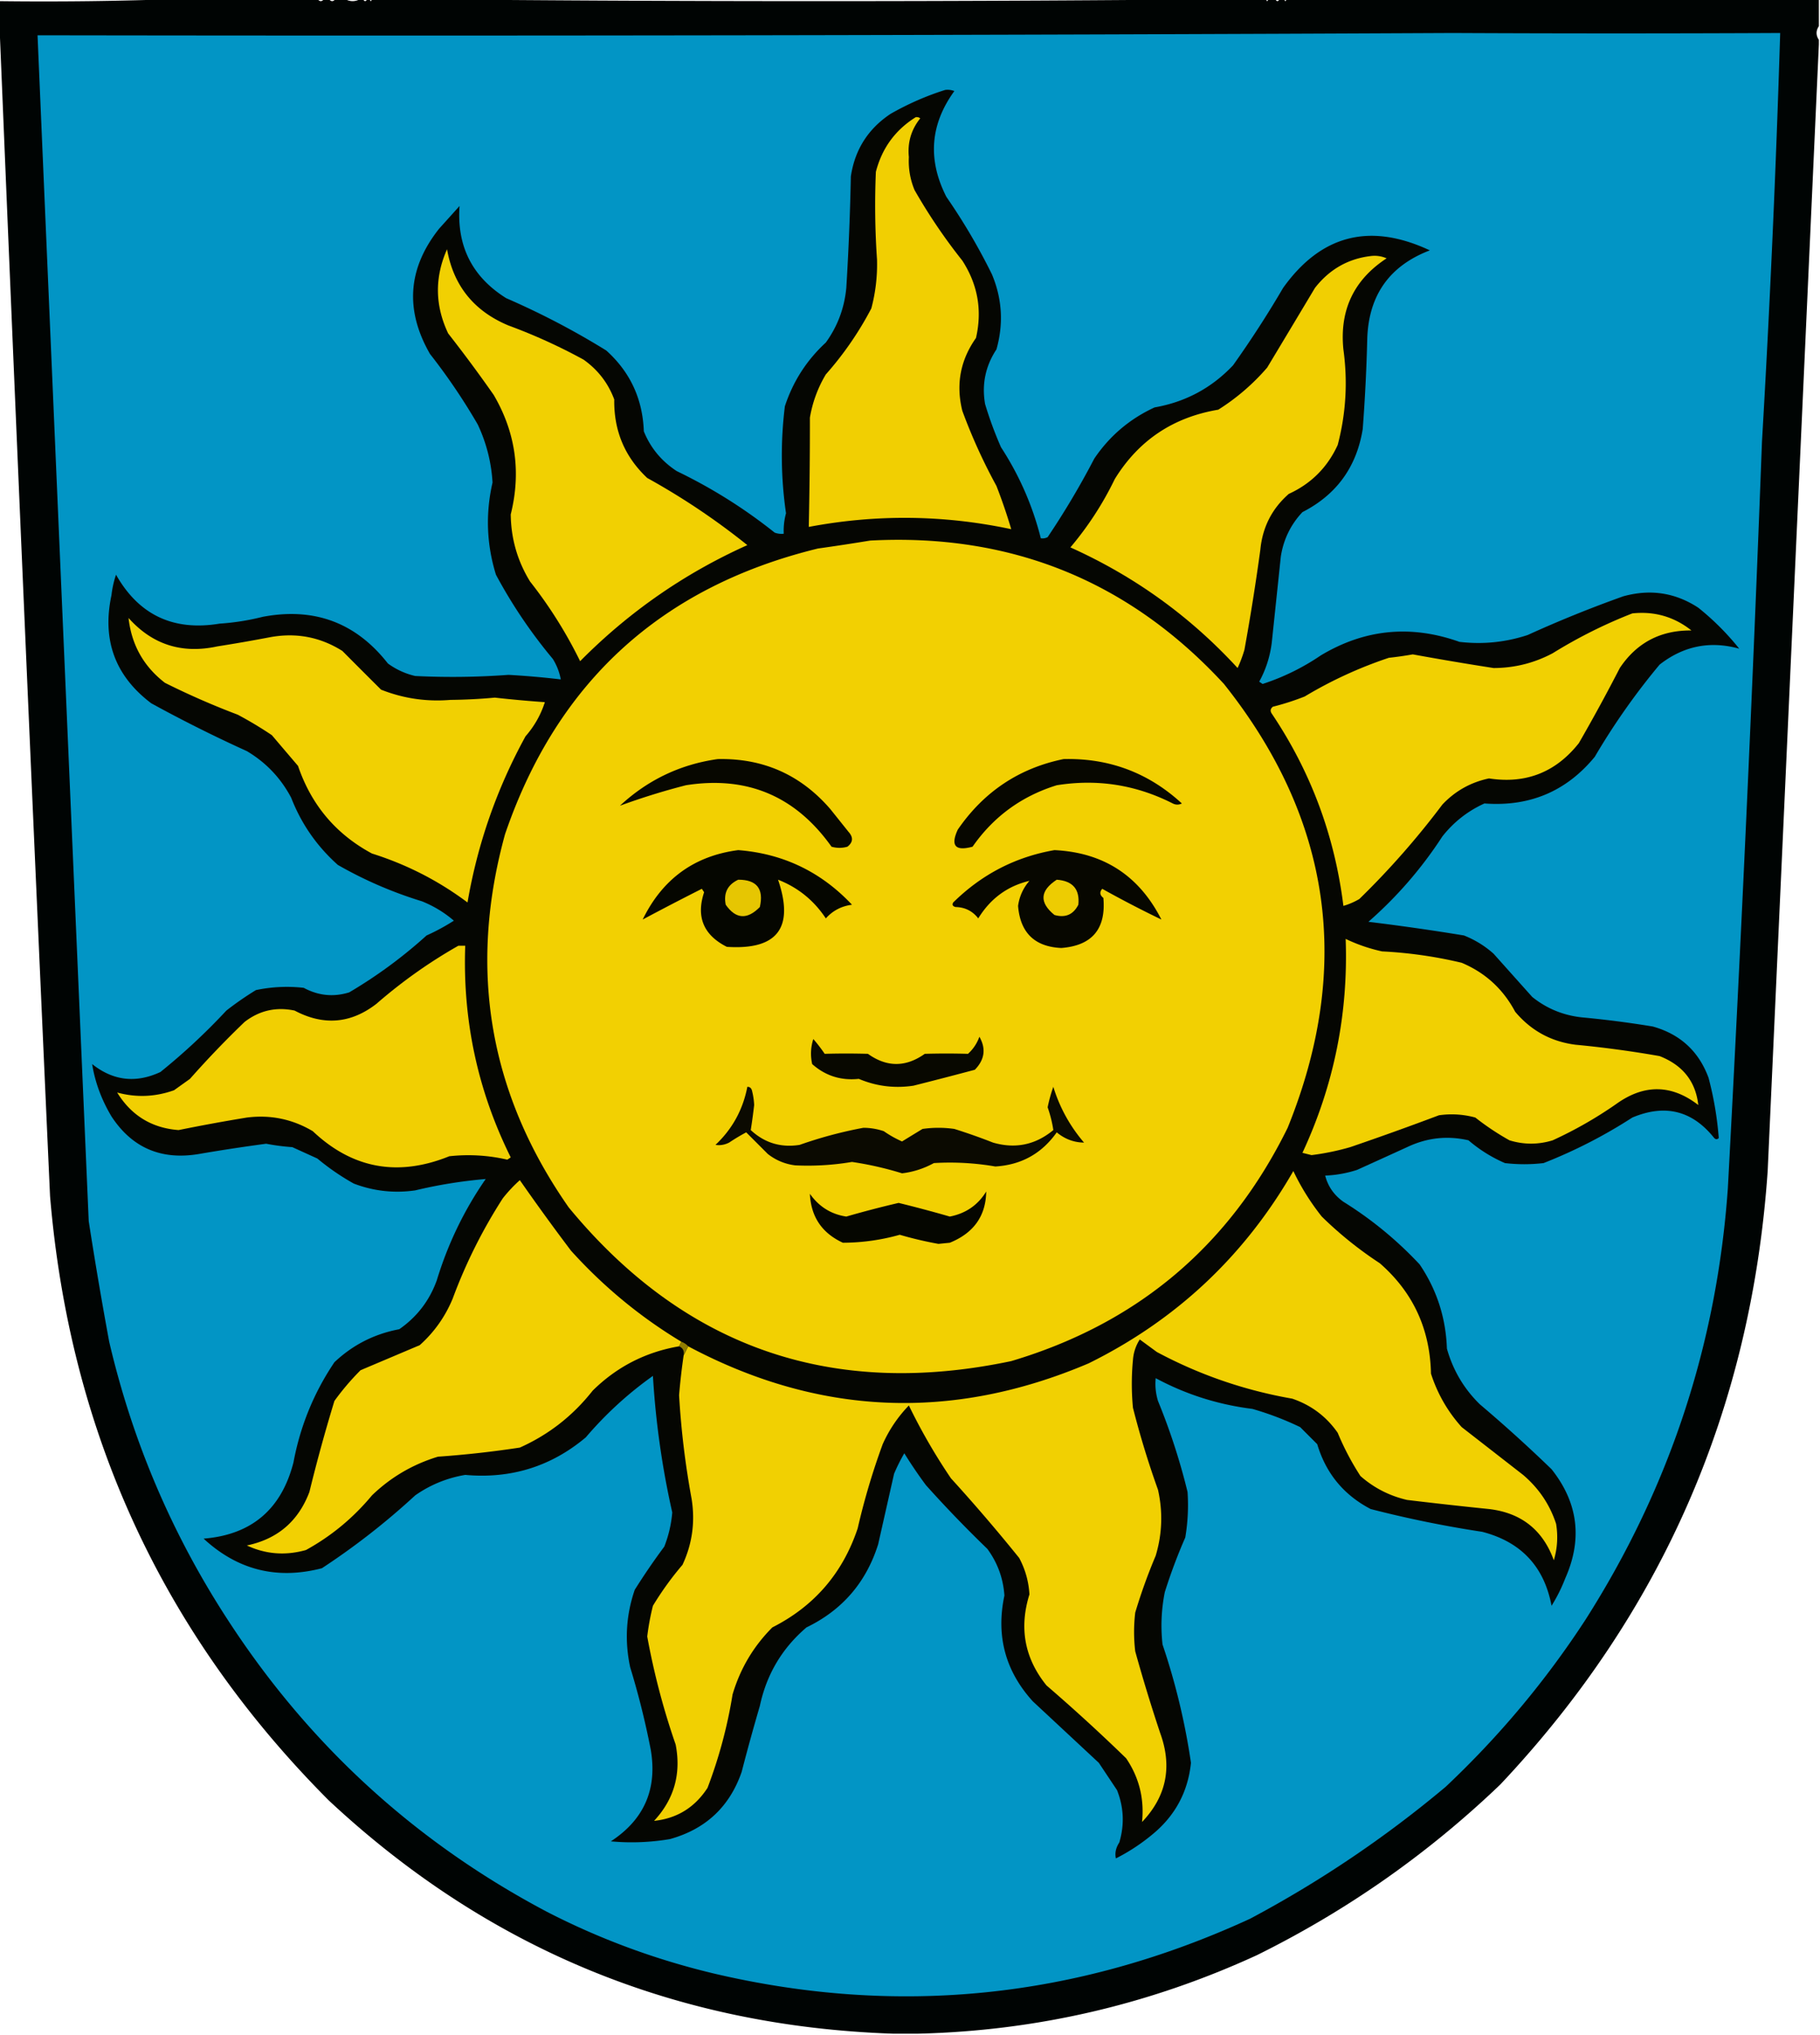 <svg xmlns="http://www.w3.org/2000/svg" width="800" height="894" style="shape-rendering:geometricPrecision;text-rendering:geometricPrecision;image-rendering:optimizeQuality;fill-rule:evenodd;clip-rule:evenodd"><path style="opacity:1" fill="#000403" d="M79.5-.5h60c1 1.333 2 1.333 3 0h2c1 1.333 2 1.333 3 0h4c2.333 1.333 4.667 1.333 7 0h1c.667 1.333 1.333 1.333 2 0h1c.333 1.333.667 1.333 1 0h3c129 1.333 258 1.333 387 0h3c.333 1.333.667 1.333 1 0h3c.667 1.333 1.333 1.333 2 0h2c.333 1.333.667 1.333 1 0h234v12c-1.333 2-1.333 4 0 6v2a6530500.02 6530500.02 0 0 1-22.5 495c-7.204 104.198-46.371 194.031-117.5 269.5-31.793 30.449-67.46 55.449-107 75-47.387 21.765-97.054 33.265-149 34.5h-11c-95.66-3.262-178.327-37.428-248-102.5C71.507 717.818 30.673 629.318 22 525.5 14.13 351.626 6.63 177.959-.5 4.5v-4c26.839.331 53.505-.002 80-1z"/><path style="opacity:1" fill="#0295c5" d="M638.5 14.5c47.915.232 95.915.232 144 0a6476.223 6476.223 0 0 1-8 179.5 20458.645 20458.645 0 0 1-15 328c-4.815 68.444-25.648 131.611-62.5 189.5-17.462 26.817-37.962 51.317-61.5 73.5-26.594 22.305-55.261 41.639-86 58-76.285 35.09-154.951 43.09-236 24-25.554-6.122-49.887-15.122-73-27-57.946-30.609-104.779-73.443-140.5-128.5-24.441-37.559-41.775-78.225-52-122a1839.407 1839.407 0 0 1-9-53c-7.543-173.649-15.043-347.316-22.5-521 207.501.333 414.834 0 622-1z"/><path style="opacity:1" fill="#050602" d="M415.5 39.5a8.435 8.435 0 0 1 4 .5c-10.656 14.681-11.823 30.181-3.5 46.5a268.08 268.08 0 0 1 20 34c4.513 10.753 5.18 21.753 2 33-4.834 7.338-6.501 15.338-5 24a163.33 163.33 0 0 0 7 19c8.069 12.378 13.902 25.712 17.5 40a4.934 4.934 0 0 0 3-.5 357.151 357.151 0 0 0 20.5-34.5c6.722-9.95 15.556-17.45 26.5-22.5 13.597-2.38 25.097-8.547 34.5-18.5a453.138 453.138 0 0 0 22-34c16.67-23.33 38.17-28.83 64.5-16.5-17.622 6.729-26.789 19.562-27.5 38.5a773.902 773.902 0 0 1-2 40c-2.692 16.683-11.525 28.849-26.5 36.5-5.157 5.482-8.324 11.982-9.5 19.5l-4 38c-.774 6.066-2.607 11.733-5.5 17l1.5 1a100.65 100.65 0 0 0 25.5-12.5c19.321-11.613 39.655-13.613 61-6 10.232 1.21 20.232.21 30-3a536.454 536.454 0 0 1 42-17c11.881-3.3 22.881-1.633 33 5a114.848 114.848 0 0 1 18 18c-12.805-3.55-24.471-1.217-35 7a301.326 301.326 0 0 0-28.5 40.5c-12.471 15.169-28.637 22.002-48.5 20.5-7.313 3.307-13.48 8.14-18.5 14.5-9.082 13.982-19.915 26.482-32.5 37.5a1011.219 1011.219 0 0 1 42 6c4.835 1.914 9.169 4.581 13 8l17 19c6.384 5.133 13.717 8.133 22 9a442.661 442.661 0 0 1 31 4c12.028 3.364 20.195 10.864 24.5 22.5a146.78 146.78 0 0 1 4.5 26.5c-.667.667-1.333.667-2 0-9.601-12.067-21.601-15.067-36-9a219.942 219.942 0 0 1-39 20 72.464 72.464 0 0 1-17 0 62.607 62.607 0 0 1-16-10c-9.288-2.147-18.288-1.147-27 3a6739.612 6739.612 0 0 1-22 10 52.126 52.126 0 0 1-14 2.5c1.21 4.732 3.877 8.566 8 11.5 12.33 7.655 23.496 16.822 33.5 27.5 7.532 11.105 11.532 23.438 12 37 2.665 9.504 7.499 17.671 14.5 24.5a638.833 638.833 0 0 1 31.5 28.5c11.696 14.737 13.696 30.737 6 48a69.749 69.749 0 0 1-6 12c-3.25-17.252-13.417-28.086-30.5-32.5a489.905 489.905 0 0 1-49-10c-11.834-6.17-19.667-15.67-23.5-28.5l-7.5-7.5a133.187 133.187 0 0 0-21-8c-15.08-1.874-29.246-6.374-42.5-13.5-.33 3.366.003 6.699 1 10a280.08 280.08 0 0 1 13 40 85.293 85.293 0 0 1-1 20 237.925 237.925 0 0 0-9 24 74.602 74.602 0 0 0-1 23 295.518 295.518 0 0 1 12.5 52c-1.318 12.799-6.984 23.299-17 31.5a85.552 85.552 0 0 1-16 10.5c-.523-2.336-.023-4.67 1.5-7 2.318-7.796 1.985-15.462-1-23l-8-12-29-27c-12.092-13.288-16.258-28.788-12.5-46.5-.519-7.558-3.019-14.392-7.5-20.5a538.44 538.44 0 0 1-27-28 200.194 200.194 0 0 1-9.5-14 79 79 0 0 0-4.5 9l-7 31c-5.273 16.733-15.773 28.9-31.5 36.5-10.724 9.154-17.558 20.654-20.5 34.5a927.606 927.606 0 0 0-8 29c-5.299 15.296-15.799 25.129-31.5 29.5a100.105 100.105 0 0 1-26 1c14.72-9.612 20.554-23.112 17.5-40.5a355.176 355.176 0 0 0-9-36c-2.48-11.54-1.814-22.873 2-34a292.779 292.779 0 0 1 13-19 52.837 52.837 0 0 0 3.5-15 372.77 372.77 0 0 1-8.5-60c-10.908 7.738-20.742 16.738-29.5 27-15.236 12.798-32.903 18.298-53 16.5-8.022 1.345-15.355 4.345-22 9a315.4 315.4 0 0 1-41 32c-19.713 5.141-37.046.808-52-13 21.035-1.689 34.201-12.856 39.5-33.5 2.984-15.978 8.984-30.644 18-44 8.043-7.605 17.543-12.438 28.5-14.5 7.789-5.413 13.289-12.579 16.5-21.5 4.894-16.062 12.061-30.896 21.5-44.5a208.53 208.53 0 0 0-31 5c-9.299 1.319-18.299.319-27-3a104.265 104.265 0 0 1-16-11l-11-5a96.223 96.223 0 0 1-11.5-1.5 786.717 786.717 0 0 0-29.5 4.5c-16.604 2.813-29.438-2.687-38.5-16.5-4.386-7.346-7.219-15.012-8.5-23 9.219 7.34 19.219 8.506 30 3.5a276.531 276.531 0 0 0 29-27 137.896 137.896 0 0 1 13-9 66.025 66.025 0 0 1 21-1c6.437 3.472 13.103 4.139 20 2a207.675 207.675 0 0 0 34-25 91.543 91.543 0 0 0 12-6.5c-4.164-3.586-8.831-6.419-14-8.5-13.015-3.988-25.349-9.322-37-16-9.202-8.199-16.035-18.033-20.5-29.5-4.582-8.67-11.082-15.504-19.5-20.5a616.369 616.369 0 0 1-42-21c-15.886-11.981-21.72-27.814-17.5-47.5a43.08 43.08 0 0 1 2-9c10.028 17.691 25.195 24.858 45.5 21.5a106.302 106.302 0 0 0 19-3c22.626-4.274 40.959 2.559 55 20.5a32.795 32.795 0 0 0 12 5.5c13.676.671 27.342.505 41-.5a368.192 368.192 0 0 1 23 2 25.93 25.93 0 0 0-3.5-9 219.248 219.248 0 0 1-25-37c-4.129-13.347-4.629-26.847-1.5-40.5-.526-8.913-2.693-17.413-6.5-25.5a267.62 267.62 0 0 0-21-31c-11.091-19.305-9.758-37.638 4-55l9-10c-1.248 17.672 5.586 31.172 20.5 40.5 15.328 6.662 29.995 14.328 44 23 10.489 9.445 15.989 21.279 16.5 35.5 2.943 7.287 7.776 13.12 14.5 17.5 15.399 7.418 29.732 16.418 43 27a8.43 8.43 0 0 0 4 .5 29.146 29.146 0 0 1 1-9 175.914 175.914 0 0 1-.5-47c3.573-10.904 9.573-20.237 18-28 5.158-7.136 8.158-15.136 9-24a1167.607 1167.607 0 0 0 2-49c1.774-11.77 7.607-20.936 17.5-27.5 7.722-4.398 15.722-7.898 24-10.5z"/><path style="opacity:1" fill="#f1cf02" d="M402.5 51.5a2.427 2.427 0 0 1 2 .5c-3.972 4.955-5.638 10.622-5 17-.255 5.044.579 9.877 2.5 14.5a245.002 245.002 0 0 0 21 31c6.802 10.528 8.802 21.862 6 34-6.881 9.737-8.881 20.404-6 32a244.742 244.742 0 0 0 15 33 239.028 239.028 0 0 1 6.5 19c-29.556-6.291-59.223-6.625-89-1 .354-15.979.52-31.979.5-48a54.461 54.461 0 0 1 7-19 144.95 144.95 0 0 0 20-29 74.96 74.96 0 0 0 2.5-21.5 345.352 345.352 0 0 1-.5-38.5c2.676-10.373 8.51-18.373 17.5-24z"/><path style="opacity:1" fill="#f1d002" d="M196.5 109.5c2.834 16.014 11.834 27.18 27 33.5a245.466 245.466 0 0 1 33 15c6.314 4.473 10.814 10.306 13.5 17.5-.21 13.732 4.623 25.232 14.5 34.5a308.458 308.458 0 0 1 44 29.5c-27.621 12.403-52.121 29.403-73.5 51a195.548 195.548 0 0 0-22-35c-5.543-8.999-8.377-18.832-8.5-29.5 4.625-18.58 2.125-36.08-7.5-52.5a623.144 623.144 0 0 0-20-27c-5.83-12.268-5.997-24.601-.5-37z"/><path style="opacity:1" fill="#f1cf02" d="M602.5 112.5a13.116 13.116 0 0 1 7 1c-14.398 9.426-20.731 22.759-19 40 1.965 14.204 1.132 28.204-2.5 42-4.5 9.833-11.667 17-21.5 21.5-7.384 6.462-11.551 14.629-12.5 24.5a1002.656 1002.656 0 0 1-7 44 57.56 57.56 0 0 1-3 8c-20.837-22.676-45.337-40.343-73.5-53a141.992 141.992 0 0 0 19.5-30c10.459-16.993 25.625-27.16 45.5-30.5a95.245 95.245 0 0 0 21.5-18.5 16437.148 16437.148 0 0 0 21-35c6.368-8.147 14.534-12.814 24.5-14z"/><path style="opacity:1" fill="#f2d002" d="M382.5 237.5c61.91-3.261 113.744 17.739 155.5 63 47.291 59.366 56.624 124.366 28 195-25.501 51.826-66.001 85.993-121.5 102.5-78.859 16.61-143.692-5.89-194.5-67.5-35.008-50.044-44.342-104.71-28-164 22.851-66.844 68.684-108.678 137.5-125.5a1000.867 1000.867 0 0 0 23-3.5z"/><path style="opacity:1" fill="#f1d002" d="M717.5 269.5c9.727-1.034 18.394 1.466 26 7.5-13.545-.146-24.045 5.354-31.5 16.5a786.155 786.155 0 0 1-18 33c-10.158 12.829-23.325 17.996-39.5 15.5-8.031 1.697-14.864 5.531-20.5 11.5a358.819 358.819 0 0 1-36.5 41.5c-2.359 1.358-4.693 2.358-7 3-3.816-30.794-14.316-58.961-31.5-84.5-.749-1.135-.583-2.135.5-3a111.369 111.369 0 0 0 14-4.5 186.08 186.08 0 0 1 37-17c3.519-.377 7.019-.877 10.5-1.5a1357.047 1357.047 0 0 0 35.5 6c9.203-.012 17.87-2.179 26-6.5 11.222-6.944 22.888-12.778 35-17.5zM56.5 271.5c10.445 11.702 23.445 15.869 39 12.5a696.216 696.216 0 0 0 23-4c11.538-2.175 22.205-.175 32 6a4006.927 4006.927 0 0 0 17 17c9.786 3.876 19.953 5.376 30.5 4.5 6.52-.061 13.02-.394 19.5-1 7.323.82 14.657 1.486 22 2-1.778 5.551-4.611 10.551-8.5 15-12.58 22.908-21.08 47.241-25.5 73-12.733-9.53-26.733-16.697-42-21.5-15.822-8.499-26.655-21.332-32.5-38.5a8393.278 8393.278 0 0 1-11.5-13.5 169.27 169.27 0 0 0-15-9 340.395 340.395 0 0 1-32-14c-9.349-7.192-14.682-16.692-16-28.5z"/><path style="opacity:1" fill="#070700" d="M315.5 333.5c19.974-.429 36.474 6.905 49.5 22l8 10c2.145 2.395 1.978 4.562-.5 6.5a12.494 12.494 0 0 1-7 0c-15.808-22.241-37.141-31.241-64-27a304.51 304.51 0 0 0-29 9c12.232-11.349 26.565-18.183 43-20.5zM467.5 333.5c20.002-.494 37.336 6.006 52 19.5-1.333.667-2.667.667-4 0-16.145-8.191-33.145-10.858-51-8-15.441 4.779-27.774 13.779-37 27-7.603 2.067-9.77-.433-6.5-7.5 11.452-16.654 26.952-26.987 46.5-31z"/><path style="opacity:1" fill="#050600" d="M324.5 373.5c19.765 1.549 36.432 9.549 50 24-4.615.588-8.449 2.588-11.5 6-5.236-7.908-12.236-13.575-21-17 7.208 21.12-.292 30.954-22.5 29.5-10.253-5.168-13.587-13.168-10-24l-1-1.5a1222.797 1222.797 0 0 0-26 13.5c8.696-17.816 22.696-27.983 42-30.5z"/><path style="opacity:1" fill="#070700" d="M463.5 373.5c21.55 1.042 37.217 11.209 47 30.5a488.335 488.335 0 0 1-26-13.5c-1.245 1.455-1.078 2.789.5 4 1.21 13.618-4.957 20.952-18.5 22-11.709-.541-18.042-6.708-19-18.5.59-4.179 2.257-7.845 5-11-9.645 2.276-17.145 7.776-22.5 16.5-2.498-3.243-5.832-4.91-10-5-1.257-.35-1.591-1.017-1-2 12.551-12.357 27.385-20.024 44.5-23z"/><path style="opacity:1" fill="#e6c602" d="M324.5 386.5c8.142-.019 11.308 3.981 9.5 12-5.569 5.674-10.569 5.34-15-1-1.032-5.126.801-8.793 5.5-11z"/><path style="opacity:1" fill="#edcc02" d="M464.5 386.5c7.03.52 10.197 4.186 9.5 11-2.226 4.361-5.726 5.861-10.5 4.5-6.746-5.488-6.412-10.654 1-15.5z"/><path style="opacity:1" fill="#f1d002" d="M591.5 412.5c5.049 2.435 10.383 4.269 16 5.5a191.131 191.131 0 0 1 35 5c10.362 4.361 18.196 11.527 23.5 21.5 6.949 8.283 15.782 13.116 26.5 14.5a464.075 464.075 0 0 1 37 5c10.185 3.985 15.851 11.152 17 21.5-11.757-9.084-23.757-9.251-36-.5a179.352 179.352 0 0 1-28 16c-6.348 1.947-12.681 1.947-19 0a113.627 113.627 0 0 1-15-10 39.081 39.081 0 0 0-16-1 1337.594 1337.594 0 0 1-39 14 109.804 109.804 0 0 1-17 3.5l-4-1c13.848-29.74 20.181-61.074 19-94z"/><path style="opacity:1" fill="#f1cf02" d="M201.5 415.5h3c-1.171 32.786 5.495 63.786 20 93l-1.5 1a76.252 76.252 0 0 0-25.5-1.5c-22.589 9.117-42.589 5.451-60-11-8.945-5.318-18.612-7.318-29-6a794.362 794.362 0 0 0-30 5.5c-11.77-.888-20.77-6.388-27-16.5 8.399 2.286 16.732 1.953 25-1l7-5a423.375 423.375 0 0 1 24-25c6.531-5.048 13.865-6.715 22-5 12.725 6.74 24.725 5.74 36-3 11.223-9.762 23.223-18.262 36-25.5z"/><path style="opacity:1" fill="#080800" d="M430.5 455.5c2.99 5.239 2.324 10.072-2 14.5a1874.474 1874.474 0 0 1-27 7c-8.308 1.248-16.308.248-24-3-7.853.826-14.687-1.341-20.5-6.5-.825-3.711-.659-7.378.5-11a67.806 67.806 0 0 1 5 6.5c6.324-.18 12.657-.18 19 0 8.304 5.939 16.638 5.939 25 0 6.343-.18 12.676-.18 19 0 2.297-2.099 3.964-4.599 5-7.5z"/><path style="opacity:1" fill="#0b0a01" d="M328.5 477.5c.997-.03 1.664.47 2 1.5a30.986 30.986 0 0 1 1 6.5c-.431 3.75-.931 7.416-1.5 11 6.087 5.648 13.254 7.815 21.5 6.5a187.185 187.185 0 0 1 28-7.5 27.86 27.86 0 0 1 9 1.5 47.49 47.49 0 0 0 8 4.5c2.962-1.818 5.962-3.651 9-5.5a49.226 49.226 0 0 1 14 0 256.918 256.918 0 0 1 17 6c9.81 2.839 18.643 1.006 26.5-5.5-.489-3.324-1.323-6.657-2.5-10a65.765 65.765 0 0 1 2.5-9c2.802 9.105 7.302 17.272 13.5 24.5-4.456-.052-8.456-1.552-12-4.5-6.586 9.309-15.586 14.309-27 15a117.012 117.012 0 0 0-27-1.5c-4.459 2.432-9.126 3.932-14 4.5a146.959 146.959 0 0 0-22-5 116.39 116.39 0 0 1-25 1.5c-4.465-.566-8.465-2.233-12-5l-9.5-9.5a86.402 86.402 0 0 0-7.5 4.5c-1.947.991-3.947 1.325-6 1 7.405-6.976 12.072-15.476 14-25.5z"/><path style="opacity:1" fill="#f2d002" d="m299.5 589.5-1 2c-14.736 2.534-27.402 9.034-38 19.5-8.662 11.006-19.328 19.339-32 25a444.305 444.305 0 0 1-36 4c-11.071 3.365-20.738 9.032-29 17-8.207 9.884-17.874 17.884-29 24-9.016 2.547-17.683 1.88-26-2 13.46-2.792 22.627-10.626 27.5-23.5a726.532 726.532 0 0 1 11-40 110.27 110.27 0 0 1 11.5-13.5c8.622-3.641 17.289-7.307 26-11 6.388-5.723 11.221-12.557 14.5-20.5a226.169 226.169 0 0 1 22-44 62.419 62.419 0 0 1 7.5-8 976.212 976.212 0 0 0 22.5 31c14.293 15.811 30.46 29.144 48.5 40z"/><path style="opacity:1" fill="#050600" d="M433.5 523.5c-.165 10.736-5.499 18.236-16 22.5l-5 .5a163.971 163.971 0 0 1-17-4 93.04 93.04 0 0 1-25 3.5c-9.206-4.253-14.04-11.42-14.5-21.5 3.969 5.645 9.303 8.978 16 10a446.76 446.76 0 0 1 23-6 562.383 562.383 0 0 1 22.5 6c7.017-1.37 12.35-5.037 16-11z"/><path style="opacity:1" fill="#f1d002" d="m300.5 595.5 2-4c57.338 30.5 116.005 33 176 7.5 38.528-19.026 68.528-47.193 90-84.5a103.651 103.651 0 0 0 12.5 20 166.847 166.847 0 0 0 25.5 20.5c14.59 12.723 22.09 28.889 22.5 48.5 2.837 8.825 7.337 16.659 13.5 23.5l27 21c6.907 5.882 11.74 13.049 14.5 21.5.896 5.449.563 10.782-1 16-4.861-13.35-14.361-20.85-28.5-22.5a1973.246 1973.246 0 0 1-36-4c-7.746-1.789-14.579-5.289-20.5-10.5a117.705 117.705 0 0 1-10-19c-4.997-7.171-11.663-12.171-20-15-20.993-3.664-40.826-10.497-59.5-20.5l-7.5-5.5c-1.747 2.71-2.747 5.71-3 9-.667 7-.667 14 0 21a393.676 393.676 0 0 0 11 36c2.203 9.757 1.869 19.424-1 29a243.392 243.392 0 0 0-9 25 72.464 72.464 0 0 0 0 17 735.989 735.989 0 0 0 11 36c5.366 14.774 2.699 27.774-8 39 1.039-10.242-1.294-19.575-7-28a790.87 790.87 0 0 0-35-32c-9.62-11.88-12.12-25.213-7.5-40-.333-5.675-1.833-11.008-4.5-16a763.26 763.26 0 0 0-30-35 256.625 256.625 0 0 1-18.5-32 59.037 59.037 0 0 0-11.5 17 306.496 306.496 0 0 0-11 37c-6.573 19.669-19.073 34.169-37.5 43.5-8.319 8.328-14.152 18.161-17.5 29.5a206.906 206.906 0 0 1-11 41c-5.593 8.617-13.427 13.45-23.5 14.5 8.813-9.487 11.979-20.653 9.5-33.5a318.848 318.848 0 0 1-12.5-47.5 107.99 107.99 0 0 1 2.5-13.5 136.284 136.284 0 0 1 13-18c4.296-9.2 5.629-18.867 4-29a368.556 368.556 0 0 1-5.5-45.5 280.634 280.634 0 0 1 2-17.5z"/><path style="opacity:1" fill="#917d01" d="M299.5 589.5c1.21.432 2.21 1.099 3 2l-2 4c.343-1.983-.324-3.317-2-4l1-2z"/></svg>